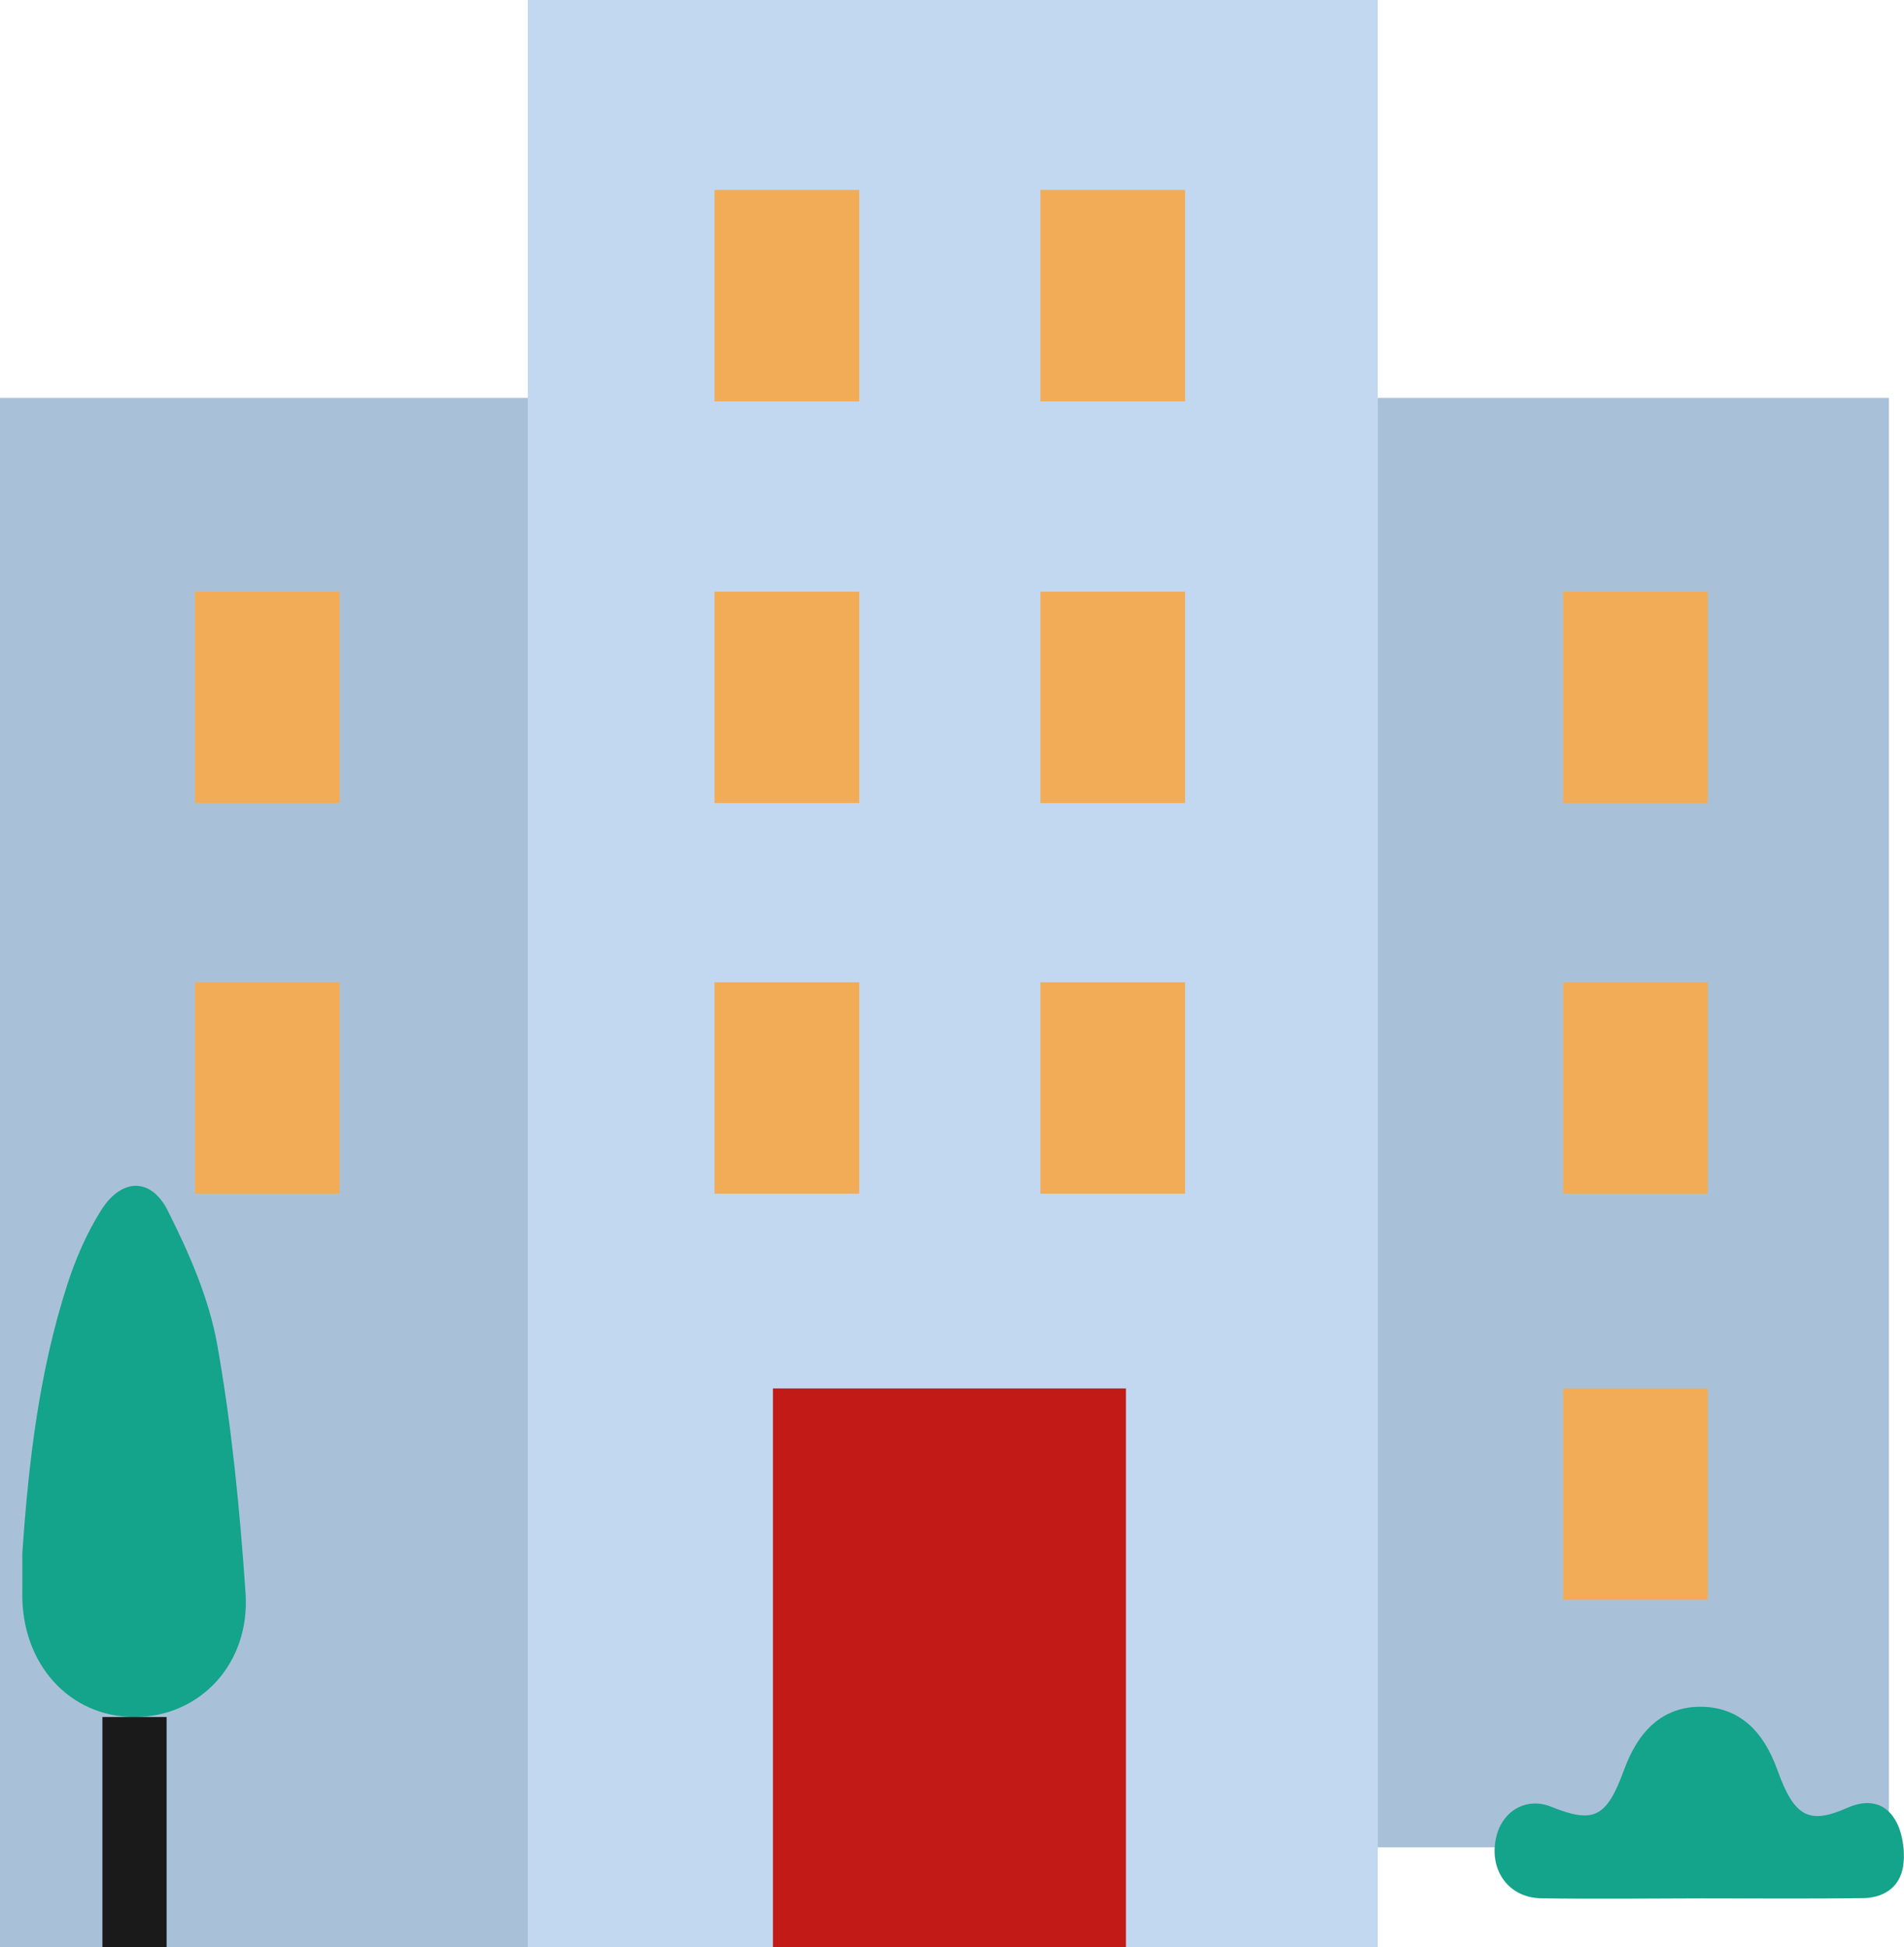 <svg width="89" height="91" viewBox="0 0 89 91" fill="none" xmlns="http://www.w3.org/2000/svg">
<g clip-path="url(#clip0_203_5018)">
<path d="M26.358 18.596H0V91H26.358V18.596Z" fill="#A9C1D8"/>
<path d="M64.403 0H24.672V91H64.403V0Z" fill="#C2D8F0"/>
<path d="M88.295 18.596H64.403V86.337H88.295V18.596Z" fill="#A9C1D8"/>
<path d="M1.042 72.571C1.042 73.194 1.049 73.814 1.042 74.437C0.995 77.76 3.24 80.246 6.29 80.246C9.337 80.246 11.707 77.76 11.478 74.445C11.21 70.56 10.834 66.665 10.154 62.839C9.767 60.679 8.84 58.563 7.844 56.584C7.053 55.008 5.671 55.059 4.722 56.57C4.053 57.635 3.534 58.831 3.147 60.03C1.833 64.1 1.335 68.314 1.045 72.571H1.042Z" fill="#14A38B"/>
<path d="M6.287 80.246V91" stroke="#1A1A1A" stroke-width="3" stroke-miterlimit="10"/>
<path d="M88.964 87.199C88.796 88.279 87.969 88.699 87.077 88.71C84.553 88.742 82.025 88.721 79.501 88.721C77.013 88.724 74.521 88.757 72.036 88.717C70.475 88.692 69.555 87.333 69.956 85.789C70.275 84.579 71.395 83.985 72.513 84.441C74.496 85.239 75.097 84.949 75.91 82.724C76.594 80.843 77.765 79.742 79.544 79.767C81.263 79.792 82.412 80.858 83.075 82.702C83.866 84.912 84.55 85.289 86.354 84.488C87.242 84.094 88.08 84.198 88.588 85.05C88.925 85.612 89.068 86.521 88.96 87.202L88.964 87.199Z" fill="#14A38B"/>
<path d="M15.876 27.651H9.112V37.532H15.876V27.651Z" fill="#F2AC57"/>
<path d="M40.165 27.651H33.401V37.532H40.165V27.651Z" fill="#F2AC57"/>
<path d="M55.395 27.651H48.632V37.532H55.395V27.651Z" fill="#F2AC57"/>
<path d="M40.165 8.877H33.401V18.759H40.165V8.877Z" fill="#F2AC57"/>
<path d="M55.395 8.877H48.632V18.759H55.395V8.877Z" fill="#F2AC57"/>
<path d="M40.165 45.906H33.401V55.787H40.165V45.906Z" fill="#F2AC57"/>
<path d="M55.395 45.906H48.632V55.787H55.395V45.906Z" fill="#F2AC57"/>
<path d="M79.831 27.651H73.067V37.532H79.831V27.651Z" fill="#F2AC57"/>
<path d="M79.831 45.906H73.067V55.787H79.831V45.906Z" fill="#F2AC57"/>
<path d="M79.831 64.889H73.067V74.77H79.831V64.889Z" fill="#F2AC57"/>
<path d="M15.876 45.906H9.112V55.787H15.876V45.906Z" fill="#F2AC57"/>
<path d="M52.631 64.889H36.129V91H52.631V64.889Z" fill="#C21B17"/>
</g>
<defs>
<clipPath id="clip0_203_5018">
<rect width="89" height="91" fill="white"/>
</clipPath>
</defs>
</svg>
